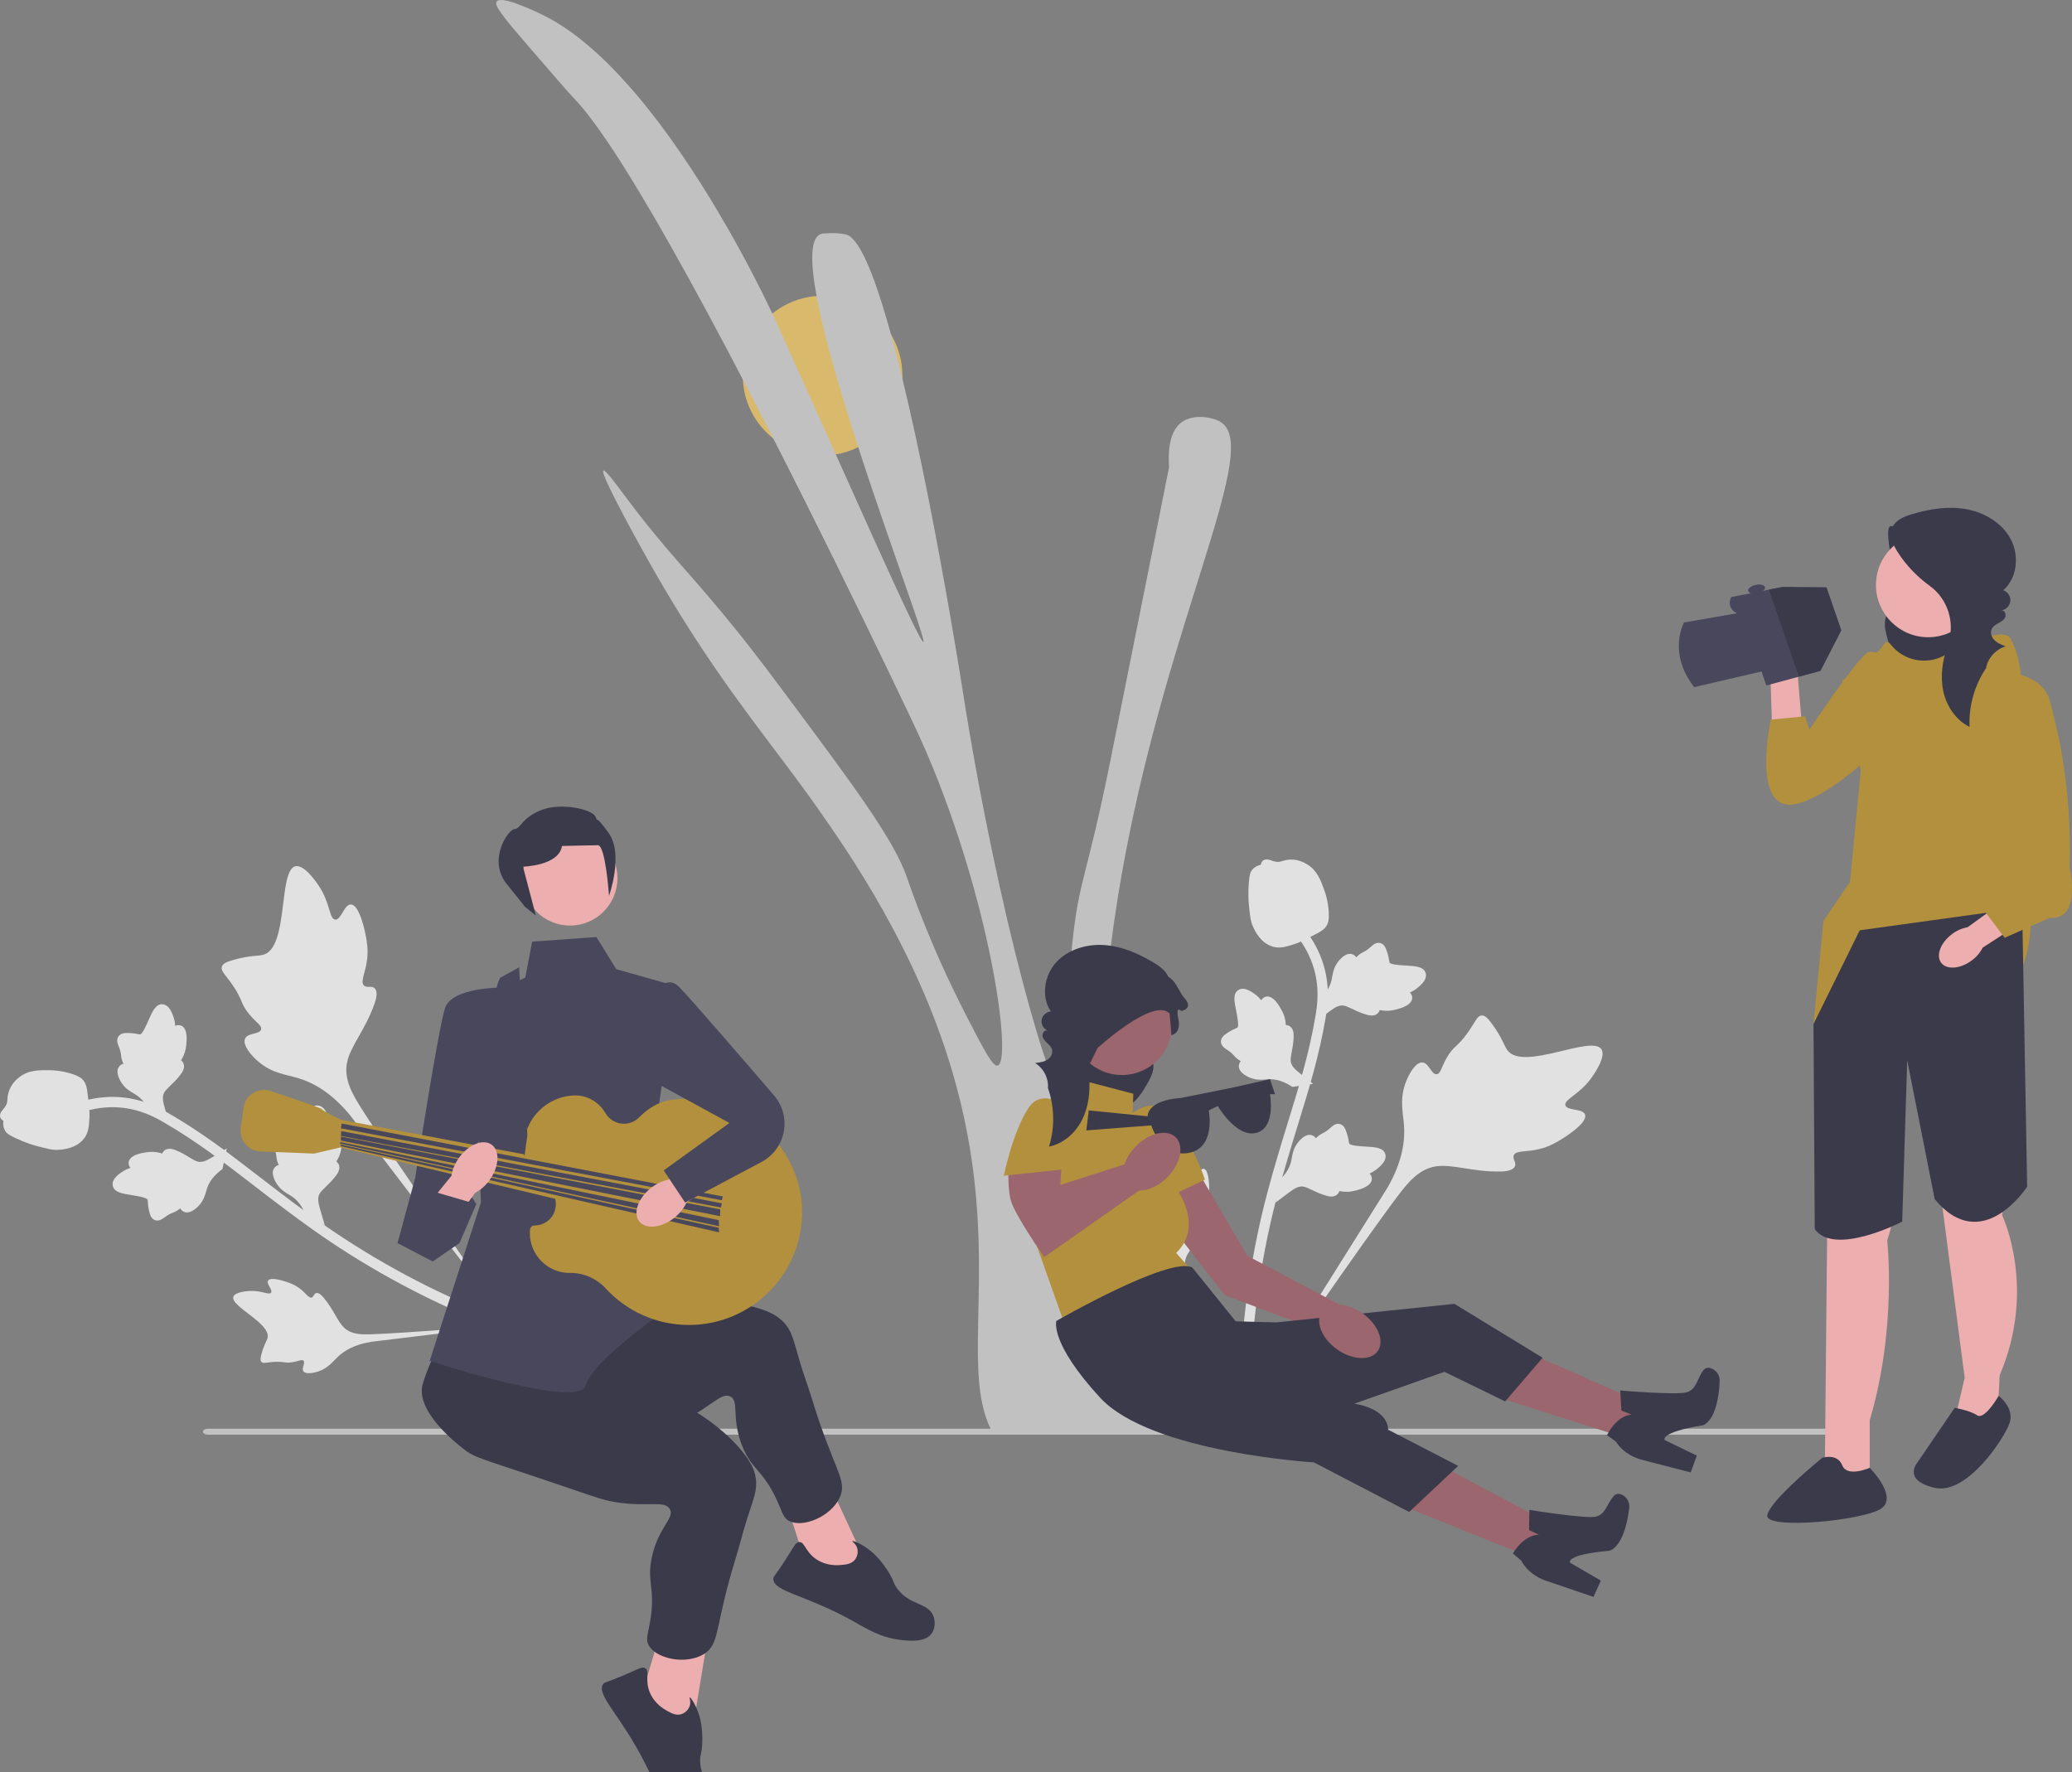 <svg width="885" height="757" viewBox="0 0 885 757" fill="none" xmlns="http://www.w3.org/2000/svg">
<rect x="0" y="0" width="885" height="757" fill="#808080" stroke="none"/>
<g opacity="0.85" clip-path="url(#clip0_32_360)">
<path d="M677.024 476.086C676.121 473.323 669.281 474.539 668.624 472.068C667.97 469.606 674.533 467.541 679.567 460.602C680.475 459.35 686.196 451.465 684.002 448.148C679.843 441.861 650.908 457.519 643.962 448.732C642.438 446.804 641.811 443.494 637.27 437.333C635.463 434.882 634.304 433.699 632.92 433.734C630.955 433.783 630.252 436.242 627.164 440.697C622.532 447.377 620.861 446.539 617.81 452.012C615.545 456.076 615.277 458.672 613.643 458.825C611.332 459.042 610.377 453.983 607.553 453.786C604.671 453.586 601.788 458.585 600.358 462.491C597.675 469.82 599.337 475.421 599.705 481.004C600.105 487.071 599.165 495.952 592.576 507.351L530.426 606.415C543.773 586.22 581.661 531.15 596.926 510.951C601.333 505.119 606.069 499.264 613.358 498.162C620.375 497.102 628.914 500.575 640.832 500.373C642.223 500.349 646.097 500.234 647.039 498.18C647.818 496.482 645.884 495.006 646.588 493.41C647.531 491.269 651.777 492.187 657.564 490.765C661.644 489.762 664.416 488.106 666.8 486.681C667.519 486.252 678.225 479.763 677.024 476.086L677.024 476.086V476.086Z" fill="#F2F2F2"/>
<path d="M514.24 499.215C512.624 498.86 511.247 502.57 509.846 502.18C508.449 501.79 509.33 497.972 507.378 493.498C507.026 492.691 504.808 487.607 502.548 487.727C498.263 487.955 497.596 506.681 491.282 507.556C489.896 507.748 488.091 507.101 483.758 507.553C482.034 507.733 481.119 507.961 480.737 508.651C480.195 509.63 481.198 510.684 482.492 513.486C484.434 517.688 483.54 518.266 485.345 521.344C486.685 523.628 487.881 524.509 487.485 525.355C486.924 526.552 484.167 525.562 483.256 526.892C482.326 528.249 483.946 531.107 485.45 532.936C488.271 536.368 491.499 537.169 494.344 538.599C497.436 540.153 501.522 543.177 505.213 549.701L535.881 608.801C529.824 596.42 513.739 561.927 508.234 548.603C506.645 544.757 505.138 540.742 506.701 536.846C508.206 533.094 512.373 529.903 515.713 523.993C516.103 523.303 517.164 521.368 516.428 520.312C515.82 519.44 514.537 519.964 513.957 519.158C513.179 518.076 514.855 516.257 515.827 513.005C516.512 510.712 516.499 508.873 516.488 507.292C516.485 506.815 516.391 499.686 514.24 499.214L514.24 499.215Z" fill="#F2F2F2"/>
<path d="M544.836 513.635L545.8 504.731L546.391 504.171C549.126 501.585 550.837 498.845 551.479 496.025C551.581 495.577 551.661 495.123 551.742 494.661C552.062 492.831 552.459 490.555 554.218 488.191C555.203 486.874 557.808 483.898 560.494 484.937C561.219 485.209 561.708 485.679 562.048 486.178C562.133 486.091 562.221 486.005 562.314 485.911C563.475 484.783 564.286 484.37 565.068 483.972C565.669 483.666 566.29 483.351 567.339 482.511C567.8 482.142 568.169 481.811 568.48 481.532C569.422 480.69 570.628 479.704 572.279 480.095C574.03 480.574 574.63 482.244 575.028 483.35C575.739 485.323 575.958 486.68 576.103 487.579C576.156 487.908 576.216 488.278 576.262 488.398C576.645 489.365 581.455 489.614 583.265 489.719C587.333 489.94 590.853 490.131 591.7 492.917C592.307 494.911 591.041 497.086 587.828 499.552C586.828 500.32 585.827 500.849 584.955 501.245C585.492 501.752 585.919 502.442 585.945 503.381C586.004 505.604 583.724 507.311 579.17 508.461C578.038 508.75 576.516 509.132 574.524 509.036C573.586 508.989 572.764 508.846 572.063 508.711C571.959 509.111 571.767 509.526 571.422 509.92C570.408 511.081 568.771 511.376 566.549 510.721C564.096 510.038 562.158 509.108 560.448 508.29C558.954 507.578 557.666 506.969 556.585 506.803C554.575 506.522 552.7 507.763 550.457 509.416L544.836 513.635H544.836V513.635Z" fill="#F2F2F2"/>
<path d="M560.879 462.92L552.025 464.246L551.335 463.815C548.14 461.824 545.057 460.863 542.167 460.958C541.708 460.972 541.25 461.011 540.782 461.05C538.931 461.204 536.63 461.397 533.898 460.294C532.375 459.675 528.836 457.91 529.16 455.047C529.239 454.276 529.57 453.683 529.966 453.228C529.86 453.167 529.755 453.105 529.641 453.038C528.255 452.201 527.65 451.52 527.067 450.865C526.618 450.361 526.156 449.84 525.078 449.037C524.605 448.685 524.191 448.412 523.843 448.182C522.789 447.484 521.53 446.567 521.489 444.87C521.508 443.054 522.971 442.05 523.939 441.384C525.666 440.195 526.922 439.639 527.756 439.271C528.06 439.137 528.403 438.984 528.507 438.91C529.344 438.294 528.366 433.576 528.008 431.798C527.189 427.805 526.481 424.35 528.961 422.824C530.735 421.731 533.158 422.404 536.358 424.887C537.354 425.661 538.12 426.495 538.723 427.238C539.078 426.591 539.636 426.002 540.538 425.739C542.673 425.118 544.9 426.891 547.168 431.007C547.734 432.029 548.49 433.405 548.902 435.357C549.095 436.276 549.164 437.108 549.212 437.82C549.625 437.82 550.075 437.9 550.544 438.134C551.923 438.821 552.624 440.33 552.555 442.646C552.516 445.194 552.108 447.305 551.751 449.168C551.442 450.794 551.18 452.195 551.293 453.283C551.531 455.3 553.207 456.799 555.374 458.55L560.879 462.92H560.879Z" fill="#F2F2F2"/>
<path d="M562.072 436.322L563.036 427.418L563.627 426.859C566.363 424.273 568.074 421.533 568.716 418.713C568.818 418.264 568.897 417.811 568.978 417.349C569.298 415.518 569.695 413.242 571.455 410.879C572.439 409.562 575.044 406.585 577.73 407.625C578.455 407.897 578.944 408.367 579.284 408.865C579.37 408.779 579.457 408.693 579.551 408.599C580.711 407.471 581.523 407.058 582.305 406.66C582.905 406.353 583.526 406.038 584.576 405.198C585.036 404.83 585.405 404.498 585.716 404.22C586.659 403.378 587.864 402.392 589.516 402.782C591.266 403.261 591.866 404.932 592.265 406.038C592.976 408.01 593.195 409.367 593.34 410.267C593.392 410.595 593.452 410.966 593.498 411.086C593.881 412.052 598.691 412.302 600.501 412.406C604.569 412.627 608.089 412.818 608.936 415.605C609.543 417.599 608.277 419.773 605.065 422.24C604.064 423.007 603.063 423.537 602.192 423.932C602.728 424.439 603.155 425.129 603.181 426.068C603.24 428.292 600.961 429.998 596.406 431.148C595.275 431.437 593.752 431.82 591.76 431.723C590.822 431.677 590 431.533 589.3 431.399C589.195 431.798 589.004 432.213 588.658 432.607C587.645 433.768 586.008 434.063 583.786 433.409C581.333 432.725 579.394 431.795 577.684 430.978C576.19 430.266 574.902 429.657 573.821 429.49C571.811 429.209 569.937 430.451 567.693 432.103L562.072 436.322H562.072V436.322Z" fill="#F2F2F2"/>
<path d="M533.364 606.922L531.799 605.375L531.827 603.176L531.799 605.375L529.623 605.145C529.634 604.94 529.619 604.462 529.603 603.714C529.52 599.618 529.26 587.152 530.995 567.998C532.207 554.628 534.231 541.055 537.012 527.652C539.798 514.228 542.69 504.239 545.012 496.211C546.765 490.156 548.534 484.413 550.261 478.819C554.869 463.872 559.221 449.754 561.915 433.65C562.519 430.055 563.771 422.571 561.207 413.739C559.719 408.616 557.172 403.795 553.634 399.412L557.058 396.645C560.963 401.488 563.78 406.828 565.432 412.516C568.275 422.308 566.911 430.462 566.255 434.38C563.512 450.769 559.117 465.023 554.464 480.113C552.746 485.687 550.982 491.405 549.237 497.436C546.936 505.389 544.07 515.291 541.321 528.543C538.571 541.786 536.572 555.192 535.374 568.394C533.662 587.307 533.919 599.587 534.003 603.622C534.047 605.776 534.056 606.227 533.364 606.922V606.922Z" fill="#F2F2F2"/>
<path d="M544.238 404.48C544.062 404.44 543.885 404.396 543.707 404.344C540.095 403.331 537.198 400.386 535.093 395.592C534.108 393.338 533.876 390.966 533.412 386.235C533.339 385.505 533.018 381.814 533.413 376.922C533.67 373.726 534.014 372.442 534.883 371.434C535.849 370.311 537.15 369.668 538.524 369.345C538.562 368.921 538.7 368.508 538.974 368.115C540.105 366.488 541.998 367.157 543.025 367.505C543.543 367.691 544.188 367.927 544.913 368.049C546.053 368.246 546.734 368.046 547.764 367.747C548.75 367.461 549.976 367.105 551.67 367.135C555.014 367.181 557.489 368.684 558.305 369.179C562.603 371.763 564.087 375.885 565.805 380.658C566.146 381.615 567.279 385.073 567.542 389.526C567.733 392.739 567.312 394.054 566.829 394.995C565.844 396.928 564.335 397.824 560.589 399.709C556.676 401.685 554.713 402.674 553.103 403.182C549.357 404.358 547.005 405.097 544.238 404.48L544.238 404.48H544.238Z" fill="#F2F2F2"/>
<path d="M149.886 386.321C146.983 386.199 145.726 393.034 143.182 392.784C140.648 392.535 141.014 385.661 136.28 378.514C135.427 377.225 130.047 369.102 126.174 369.996C118.831 371.691 123.356 404.29 112.696 407.72C110.357 408.473 107.038 407.902 99.679 409.999C96.752 410.833 95.238 411.504 94.786 412.814C94.144 414.673 96.2 416.193 99.289 420.647C103.922 427.327 102.551 428.599 106.607 433.375C109.618 436.921 111.955 438.082 111.526 439.666C110.919 441.907 105.848 441.03 104.675 443.608C103.478 446.238 107.148 450.691 110.304 453.399C116.226 458.48 122.053 458.885 127.409 460.496C133.229 462.246 141.215 466.237 149.579 476.404L220.558 569.341C206.326 549.76 168.038 494.968 154.473 473.589C150.557 467.417 146.733 460.928 148.255 453.712C149.72 446.765 155.963 439.981 159.948 428.742C160.413 427.429 161.662 423.759 160.069 422.157C158.752 420.832 156.693 422.128 155.445 420.909C153.771 419.275 156.118 415.618 156.813 409.698C157.304 405.523 156.724 402.345 156.225 399.612C156.075 398.788 153.75 386.483 149.886 386.321L149.886 386.321H149.886Z" fill="#F2F2F2"/>
<path d="M114.523 546.959C113.625 548.349 116.616 550.939 115.759 552.116C114.906 553.288 111.639 551.125 106.767 551.387C105.888 551.434 100.351 551.732 99.672 553.892C98.385 557.987 115.683 565.171 114.291 571.394C113.985 572.76 112.747 574.225 111.653 578.443C111.217 580.122 111.11 581.059 111.622 581.659C112.349 582.51 113.688 581.939 116.764 581.707C121.378 581.36 121.607 582.4 125.12 581.787C127.728 581.331 128.972 580.519 129.625 581.187C130.55 582.131 128.656 584.368 129.583 585.688C130.528 587.034 133.771 586.517 136.01 585.749C140.211 584.307 142.092 581.563 144.427 579.398C146.965 577.045 151.227 574.275 158.629 573.102L224.703 565.065C210.99 566.404 173.062 569.395 158.659 569.887C154.501 570.029 150.215 570.034 147.114 567.205C144.128 564.481 142.601 559.458 138.237 554.258C137.728 553.651 136.288 551.979 135.042 552.299C134.012 552.563 134.053 553.948 133.095 554.21C131.811 554.56 130.694 552.352 127.99 550.303C126.083 548.857 124.357 548.225 122.872 547.682C122.425 547.518 115.717 545.109 114.523 546.959L114.523 546.959H114.523Z" fill="#F2F2F2"/>
<path d="M138.74 523.341L130.741 519.319L130.425 518.569C128.961 515.1 126.995 512.536 124.58 510.947C124.196 510.694 123.799 510.461 123.395 510.224C121.793 509.283 119.802 508.113 118.205 505.637C117.317 504.253 115.442 500.769 117.356 498.616C117.865 498.032 118.477 497.738 119.062 497.594C119.011 497.484 118.961 497.372 118.906 497.252C118.257 495.769 118.154 494.864 118.055 493.992C117.979 493.321 117.901 492.63 117.483 491.352C117.299 490.791 117.118 490.329 116.966 489.941C116.508 488.762 116.007 487.287 116.951 485.877C118.012 484.404 119.787 484.427 120.962 484.441C123.058 484.465 124.404 484.735 125.298 484.915C125.624 484.981 125.991 485.054 126.12 485.053C127.159 485.032 129.077 480.613 129.809 478.954C131.441 475.219 132.853 471.987 135.758 472.17C137.838 472.299 139.43 474.247 140.614 478.121C140.982 479.328 141.127 480.451 141.193 481.406C141.855 481.082 142.65 480.923 143.539 481.228C145.641 481.951 146.44 484.685 145.922 489.355C145.796 490.517 145.621 492.077 144.833 493.91C144.461 494.773 144.038 495.493 143.667 496.102C144.005 496.34 144.326 496.665 144.574 497.127C145.306 498.483 145.009 500.12 143.618 501.973C142.118 504.032 140.569 505.523 139.204 506.839C138.014 507.99 136.993 508.983 136.459 509.938C135.492 511.723 135.997 513.915 136.759 516.596L138.74 523.341L138.74 523.341Z" fill="#F2F2F2"/>
<path d="M96.878 490.544L95.018 499.304L94.374 499.801C91.391 502.097 89.411 504.649 88.487 507.39C88.34 507.826 88.215 508.269 88.088 508.72C87.584 510.509 86.959 512.733 84.969 514.906C83.856 516.117 80.964 518.814 78.397 517.508C77.703 517.164 77.264 516.647 76.976 516.116C76.882 516.194 76.787 516.271 76.684 516.354C75.416 517.359 74.566 517.688 73.748 518.005C73.12 518.249 72.47 518.499 71.341 519.229C70.845 519.548 70.445 519.841 70.108 520.087C69.085 520.829 67.785 521.688 66.182 521.132C64.489 520.478 64.061 518.755 63.776 517.615C63.269 515.58 63.188 514.208 63.135 513.298C63.116 512.966 63.093 512.592 63.06 512.468C62.777 511.468 58.017 510.732 56.227 510.445C52.202 509.813 48.719 509.266 48.159 506.408C47.756 504.363 49.236 502.328 52.682 500.2C53.755 499.537 54.804 499.112 55.711 498.807C55.229 498.248 54.874 497.518 54.943 496.581C55.109 494.363 57.55 492.897 62.197 492.214C63.352 492.041 64.905 491.814 66.877 492.112C67.806 492.253 68.609 492.48 69.292 492.684C69.437 492.297 69.669 491.904 70.053 491.547C71.179 490.495 72.837 490.367 74.981 491.243C77.353 492.172 79.187 493.293 80.806 494.28C82.22 495.139 83.44 495.875 84.498 496.15C86.47 496.634 88.46 495.588 90.859 494.171L96.878 490.543L96.878 490.544H96.878Z" fill="#F2F2F2"/>
<path d="M72.394 480.109L64.395 476.087L64.079 475.337C62.615 471.868 60.65 469.305 58.234 467.716C57.85 467.463 57.453 467.23 57.049 466.992C55.447 466.051 53.456 464.882 51.859 462.405C50.971 461.021 49.096 457.538 51.011 455.385C51.519 454.801 52.131 454.507 52.717 454.363C52.665 454.253 52.615 454.141 52.56 454.02C51.911 452.538 51.808 451.632 51.709 450.76C51.633 450.09 51.555 449.398 51.137 448.12C50.953 447.56 50.772 447.098 50.62 446.709C50.162 445.531 49.661 444.056 50.605 442.645C51.666 441.172 53.441 441.195 54.616 441.209C56.712 441.234 58.059 441.504 58.952 441.683C59.278 441.75 59.645 441.822 59.774 441.822C60.813 441.801 62.731 437.381 63.463 435.722C65.095 431.987 66.507 428.756 69.412 428.939C71.492 429.068 73.084 431.016 74.268 434.89C74.636 436.097 74.781 437.22 74.847 438.175C75.509 437.85 76.305 437.692 77.193 437.996C79.295 438.72 80.094 441.453 79.576 446.124C79.45 447.286 79.275 448.846 78.487 450.679C78.115 451.542 77.692 452.261 77.321 452.871C77.659 453.109 77.98 453.433 78.228 453.895C78.96 455.252 78.663 456.889 77.272 458.742C75.772 460.801 74.223 462.291 72.858 463.608C71.668 464.758 70.647 465.752 70.113 466.706C69.146 468.492 69.651 470.683 70.413 473.364L72.394 480.109L72.394 480.109H72.394Z" fill="#F2F2F2"/>
<path d="M222.062 566.766L220.065 567.69L218.016 566.893L220.065 567.69L219.088 569.649C218.9 569.567 218.446 569.413 217.741 569.166C213.877 567.81 202.114 563.687 184.789 555.352C172.696 549.533 160.698 542.882 149.123 535.581C137.531 528.268 129.192 522.06 122.489 517.072C117.434 513.309 112.676 509.64 108.044 506.062C95.665 496.508 83.97 487.486 69.837 479.32C66.682 477.495 60.115 473.701 50.947 473.01C45.63 472.609 40.224 473.307 34.881 475.088L33.49 470.91C39.392 468.947 45.378 468.178 51.282 468.622C61.446 469.388 68.602 473.523 72.041 475.509C86.424 483.82 98.23 492.931 110.728 502.577C115.345 506.14 120.081 509.795 125.115 513.542C131.756 518.485 140.023 524.638 151.466 531.856C162.902 539.072 174.754 545.64 186.694 551.387C203.801 559.616 215.389 563.676 219.195 565.011C221.227 565.724 221.653 565.874 222.062 566.766L222.062 566.765L222.062 566.766Z" fill="#F2F2F2"/>
<path d="M36.335 485.667C36.236 485.818 36.133 485.969 36.022 486.117C33.808 489.147 30.036 490.83 24.811 491.123C22.356 491.257 20.053 490.644 15.461 489.421C14.753 489.234 11.184 488.242 6.743 486.159C3.84 484.798 2.758 484.026 2.119 482.859C1.406 481.56 1.259 480.116 1.439 478.715C1.055 478.532 0.716 478.257 0.445 477.862C-0.683 476.233 0.607 474.693 1.292 473.852C1.648 473.433 2.095 472.911 2.463 472.274C3.047 471.275 3.098 470.567 3.18 469.497C3.257 468.473 3.353 467.199 3.975 465.622C5.189 462.505 7.463 460.713 8.212 460.121C12.137 456.998 16.516 457.052 21.586 457.114C22.602 457.13 26.236 457.28 30.498 458.592C33.572 459.539 34.656 460.394 35.367 461.176C36.832 462.776 37.143 464.504 37.596 468.674C38.075 473.033 38.313 475.219 38.225 476.906C38.014 480.828 37.882 483.29 36.335 485.667L36.335 485.667H36.335Z" fill="#F2F2F2"/>
<path d="M86.669 611.497C86.669 612.202 87.657 612.768 88.886 612.768H795.238C796.467 612.768 797.455 612.202 797.455 611.497C797.455 610.793 796.467 610.227 795.238 610.227H88.886C87.657 610.227 86.669 610.793 86.669 611.497Z" fill="#CCCCCC"/>
<path d="M351.348 194.557C370.175 194.557 385.437 179.288 385.437 160.454C385.437 141.619 370.175 126.35 351.348 126.35C332.522 126.35 317.26 141.619 317.26 160.454C317.26 179.288 332.522 194.557 351.348 194.557Z" fill="#E9C46A"/>
<path d="M505.037 605.778C505.23 607.408 505.285 608.927 505.175 610.419H423.187C422.442 608.927 421.807 607.38 421.254 605.778C411.23 576.963 427.716 529.004 406.812 457.893C391.293 405.126 362.325 363.852 348.821 344.624C332.225 320.976 313.42 299.151 291.632 264.287C286.91 256.745 282.05 248.567 277.024 239.644C275.339 236.66 255.926 202.044 257.694 200.967C258.522 200.469 263.658 207.459 265.398 209.807C280.752 230.582 289.671 239.671 302.457 254.617C310.216 263.679 319.384 274.868 332.253 292.134C365.252 336.364 381.738 358.465 387.482 375.014C389.001 379.434 397.092 403.358 412.335 433.029C420.122 448.168 424.016 455.738 426.142 455.13C432.162 453.39 424.043 390.705 398.528 328.049C394.164 317.385 390.906 310.561 384.72 297.659C374.669 276.608 318.694 159.61 277.548 89.577C272.384 80.764 267.442 72.724 262.885 65.68C262.001 64.354 261.145 63.055 260.317 61.812C254.573 53.248 249.492 46.479 245.267 42.114C243.03 39.794 237.342 33.218 225.937 20.013C221.408 14.764 218.094 10.869 215.857 8.023C215.526 7.609 215.222 7.194 214.974 6.835C212.268 3.299 211.494 1.586 212.13 0.675C213.041 -0.624 216.548 0.122 220.386 1.476C220.801 1.614 221.242 1.78 221.657 1.945C225.826 3.492 230.051 5.509 231.46 6.2C244.383 12.416 257.003 23.549 268.684 36.782C273.02 41.672 277.189 46.838 281.221 52.143C294.2 69.271 305.522 87.919 314.082 103.252C324.576 122.148 330.872 136.044 330.872 136.044C360.171 200.773 392.673 274.812 394.385 274.177C396.263 273.486 360.226 181.324 349.733 131.265C346.226 114.496 345.591 102.451 350.202 100.13C350.368 100.047 350.533 99.964 350.727 99.909C351.445 99.66 352.108 99.688 352.467 99.716C352.467 99.716 356.747 99.163 361.248 100.13C366.854 101.346 373.233 116.954 379.446 138.862C395.6 195.331 410.954 293.515 410.954 293.515C426.308 391.728 449.614 471.209 455.137 470.325C458.202 469.828 453.812 445.157 457.899 404.021C460.771 375.179 464.029 376.063 474.467 323.905C491.036 241.163 499.32 199.806 499.32 199.585C499.238 197.845 499.017 194.336 499.541 190.69C500.094 186.739 501.502 182.595 504.843 180.247C509.925 176.655 518.098 178.202 521.412 180.247C524.063 181.904 525.416 184.943 525.72 189.308C527.542 216.769 488.109 296.389 474.467 404.021C467.674 457.644 463.946 486.901 474.467 525.578C484.878 563.924 503.021 588.345 505.037 605.778L505.037 605.778Z" fill="#CCCCCC"/>
<path d="M641.387 597.319L648.341 575.848L711.71 603.637L706.999 618.187L641.387 597.319Z" fill="#A0616A"/>
<path d="M692.042 593.902L692.537 602.487L696.96 604.195C696.96 604.195 691.162 603.968 686.38 612.98L690.227 615.772C690.227 615.772 693.008 621.068 700.854 623.393L722.146 628.898L724.747 621.711L711.027 615.057C711.027 615.057 708.574 611.845 727.358 608.741C727.358 608.741 733.699 607.372 734.517 589.946C734.629 587.551 733.223 585.311 730.978 584.47C729.739 584.007 728.413 584.046 727.404 585.434C724.835 588.967 724.662 593.324 720.534 594.646C716.406 595.968 692.042 593.902 692.042 593.902H692.042Z" fill="#2F2E41"/>
<path d="M602.467 644.502L611.016 623.614L672.116 656.093L666.324 670.247L602.467 644.502Z" fill="#A0616A"/>
<path d="M653.236 644.905L653.083 653.504L657.366 655.539C657.366 655.539 651.601 654.876 646.155 663.503L649.781 666.577C649.781 666.577 652.156 672.067 659.806 674.976L680.623 682.067L683.757 675.096L670.576 667.429C670.576 667.429 668.372 664.042 687.336 662.36C687.336 662.36 693.762 661.472 695.887 644.157C696.179 641.777 694.945 639.437 692.77 638.43C691.57 637.875 690.244 637.814 689.133 639.122C686.307 642.451 685.807 646.783 681.591 647.791C677.376 648.799 653.236 644.905 653.236 644.905Z" fill="#2F2E41"/>
<path d="M491.807 418.688C494.242 421.04 500.509 415.898 500.741 419.276C500.974 422.654 495.169 434.522 493.079 437.185C492.04 438.509 490.766 439.635 489.738 440.967C488.71 442.3 487.918 443.934 488.081 445.609C488.365 448.525 491.312 450.452 492.303 453.208C493.457 456.418 491.745 459.888 490.041 462.843C488.572 465.39 487.047 467.949 484.96 470.019C482.872 472.09 480.133 473.651 477.196 473.748C473.455 473.872 470.067 471.675 467.083 469.416C464.214 467.243 461.426 464.902 459.253 462.033C457.08 459.164 455.544 455.709 455.463 452.11C455.362 447.596 457.566 443.262 460.647 439.963C463.729 436.664 467.638 434.267 471.581 432.07C478.222 428.369 485.11 425.114 492.184 422.333" fill="#2F2E41"/>
<path d="M479.208 459.157C491.033 459.157 500.619 449.566 500.619 437.736C500.619 425.906 491.033 416.316 479.208 416.316C467.383 416.316 457.797 425.906 457.797 437.736C457.797 449.566 467.383 459.157 479.208 459.157Z" fill="#A0616A"/>
<path d="M510.524 498.369L532.767 536.386L574.407 558.403L563.588 568.451L523.111 553.177L495.079 517.158L497.35 499.635L510.524 498.369Z" fill="#A0616A"/>
<path d="M464.714 462.089L484.059 467.151L483.781 476.444L500.178 504.468C500.178 504.468 515.689 522.258 502.368 535.163L510.507 544.317L455.335 567.346L431.086 498.95L453.204 472.541L464.714 462.089V462.089Z" fill="#BB9331"/>
<path d="M480.326 478.467C480.326 478.467 492.004 465.132 501.07 477.456C510.136 489.78 514.652 503.84 514.652 503.84L493.259 514.048L480.326 478.467Z" fill="#BB9331"/>
<path d="M451.181 564.21C451.181 564.21 499.402 536.436 509.234 541.35L527.796 564.354L545.229 564.818L621.21 556.893L658.891 579.924L642.899 598.57L616.948 585.926L578.431 599.555C578.431 599.555 592.48 601.183 592.927 610.666L622.829 626.1L601.883 645.791L561.195 624.608C561.195 624.608 491.478 620.461 469.838 596.921C448.199 573.382 451.181 564.211 451.181 564.211V564.21Z" fill="#2F2E41"/>
<path d="M465.624 454.131L468.783 447.641C468.783 447.641 492.636 425.784 499.562 432.864L500.354 442.145C500.354 442.145 504.618 441.505 503.312 435.309C502.006 429.113 504.517 431.819 504.517 431.819C504.517 431.819 510.019 430.917 505.949 426.34C501.879 421.763 501.837 412.971 487.927 416.941C480.2 419.147 470.539 423.916 463.476 427.721C455.549 431.991 453.111 442.467 458.699 449.53C460.369 451.641 462.611 453.343 465.624 454.131V454.131Z" fill="#2F2E41"/>
<path d="M588.466 577.085C591.472 572.834 588.571 565.61 581.986 560.948C575.401 556.286 567.625 555.952 564.619 560.203C561.612 564.453 564.514 571.678 571.099 576.34C577.684 581.001 585.459 581.335 588.466 577.085Z" fill="#A0616A"/>
<path d="M542.438 460.923L544.573 467.33H542.438C542.438 467.33 545.107 481.746 536.568 483.881C528.029 486.017 520.15 472.402 520.15 472.402L516.288 474.271C516.288 474.271 519.49 490.288 507.749 492.424C496.008 494.559 491.739 480.678 491.739 480.678L463.987 482.813L465.054 474.271L490.196 476.785C490.196 476.785 489.604 469.999 504.547 468.932L525.894 464.66L542.438 460.923Z" fill="#2F2E41"/>
<path d="M453.583 494.592L452.909 506.124L489.973 494.163L490.283 505.859L446.026 536.927C446.026 536.927 433.158 518.658 431.638 512.336C430.117 506.014 430.909 496.27 430.909 496.27L453.583 494.592Z" fill="#A0616A"/>
<path d="M459.144 475.559C459.144 475.559 446.101 462.78 439.259 473.283C432.418 483.786 428.786 502.153 428.786 502.153L455.866 499.287L459.144 475.559Z" fill="#BB9331"/>
<path d="M447.372 464.082C450.403 472.247 450.647 481.419 448.054 489.733C454.23 488.511 459.397 483.866 462.215 478.234C465.033 472.601 465.709 466.09 465.188 459.813L465.172 459.624C464.355 450.194 469.731 441.299 478.553 437.878C484.504 435.57 490.032 432.168 494.724 427.837C497.372 425.393 499.934 422.127 499.363 418.568C498.838 415.287 495.852 413.037 493.014 411.312C486.535 407.373 479.379 404.223 471.817 403.665C464.255 403.106 456.225 405.439 451.116 411.045C446.008 416.651 444.583 425.753 448.858 432.018C446.965 432.126 445.246 433.654 444.916 435.522C444.586 437.39 445.677 439.414 447.419 440.165C446.246 439.813 445.14 441.19 445.273 442.407C445.406 443.624 446.314 444.596 447.203 445.437C448.47 446.636 449.887 447.913 449.338 450.04C449.118 450.892 448.598 451.64 447.921 452.203C446.279 453.566 444.14 453.814 442.086 454.034C445.734 456.233 447.962 460.592 447.608 464.839" fill="#2F2E41"/>
<path d="M498.627 502.786C504.297 497.045 505.892 489.424 502.19 485.765C498.488 482.105 490.89 483.792 485.22 489.533C479.55 495.274 477.955 502.895 481.657 506.554C485.359 510.214 492.957 508.527 498.627 502.786Z" fill="#A0616A"/>
<path d="M815.887 227.365C812.815 229.092 807.857 222.261 806.734 225.602C805.61 228.943 808.331 242.426 809.735 245.66C810.433 247.267 811.42 248.737 812.105 250.35C812.789 251.963 813.157 253.817 812.551 255.462C811.498 258.323 808.022 259.488 806.298 262.003C804.29 264.932 805.101 268.878 806.04 272.304C806.849 275.256 807.711 278.235 809.268 280.871C810.825 283.506 813.172 285.801 816.106 286.673C819.84 287.783 823.832 286.464 827.433 284.974C830.894 283.542 834.319 281.919 837.263 279.602C840.207 277.285 842.664 274.209 843.693 270.606C844.984 266.086 843.905 261.14 841.67 257.005C839.435 252.87 836.128 249.426 832.736 246.173C827.022 240.696 820.941 235.602 814.547 230.936" fill="#2F2E41"/>
<path d="M861.576 459.282L855.172 519.081C855.172 519.081 870.115 550.048 854.105 587.422L853.037 608.778L834.892 606.643L839.162 588.489L829.555 514.809L822.084 461.418L861.576 459.282Z" fill="#FFB6B6"/>
<path d="M810.343 458.214C810.343 458.214 814.612 505.199 806.073 529.759C806.073 529.759 810.343 567.133 798.602 606.643V636.058L779.389 632.27L780.456 522.284L775.12 462.486L810.343 458.214Z" fill="#FFB6B6"/>
<path d="M807.613 275.338C813.024 282.157 822.563 284.133 830.262 280.074C841.252 274.281 856.256 267.64 858.908 272.946C863.177 281.489 863.177 289.779 863.177 289.779L867.447 389.34C867.447 389.34 869.581 429.539 842.897 425.99C816.213 422.442 774.586 437.392 774.586 437.392L778.838 393.286L790.192 376.656L794.791 328.947L786.861 290.565L796.467 286.294C796.467 286.294 797.534 278.819 800.736 278.819C803.938 278.819 804.712 271.639 807.527 275.229L807.613 275.338Z" fill="#BB9331"/>
<path d="M863.711 387.738L865.846 506.84C865.846 506.84 846.633 536.739 826.353 512.179L814.612 452.875L812.477 521.789C812.477 521.789 783.659 536.739 775.12 524.993L774.586 437.392L794.332 397.348L863.711 387.738Z" fill="#2F2E41"/>
<path d="M853.666 596.195C853.666 596.195 860.509 601.304 858.374 607.711C856.24 614.117 840.229 638.678 826.353 635.474C812.478 632.271 818.882 624.796 818.882 624.796L834.892 601.304C834.892 601.304 841.296 602.371 844.499 604.507C847.701 606.643 853.666 596.195 853.666 596.195Z" fill="#2F2E41"/>
<path d="M798.602 626.931C798.602 626.931 810.343 638.678 803.939 644.017C797.534 649.356 753.772 653.627 754.84 647.22C755.907 640.813 778.322 622.66 778.322 622.66C778.322 622.66 784.726 620.524 786.861 625.864C788.995 631.203 798.602 626.931 798.602 626.931Z" fill="#2F2E41"/>
<path d="M823.561 272.171C835.872 272.171 845.852 262.187 845.852 249.871C845.852 237.554 835.872 227.57 823.561 227.57C811.25 227.57 801.27 237.554 801.27 249.871C801.27 262.187 811.25 272.171 823.561 272.171Z" fill="#FFB6B6"/>
<path d="M848.69 284.796C843.487 292.221 840.826 301.395 841.249 310.453C835.35 307.594 831.368 301.554 830.013 295.138C828.658 288.722 829.692 281.986 831.869 275.801C831.891 275.739 831.913 275.677 831.935 275.615C835.241 266.332 832.169 255.956 824.184 250.185C818.797 246.292 814.126 241.409 810.541 235.811C808.516 232.651 806.796 228.686 808.308 225.251C809.701 222.086 813.301 220.606 816.613 219.617C824.177 217.356 832.214 216.07 839.978 217.5C847.741 218.931 855.215 223.397 858.884 230.39C862.553 237.382 861.592 246.926 855.637 252.109C857.515 252.717 858.844 254.709 858.684 256.677C858.525 258.646 856.892 260.397 854.941 260.694C856.214 260.649 856.966 262.327 856.512 263.518C856.058 264.709 854.887 265.449 853.769 266.062C852.178 266.935 850.414 267.848 850.408 270.135C850.405 271.052 850.732 271.941 851.266 272.687C852.56 274.492 854.649 275.306 856.66 276.069C852.406 277.323 849.014 281.126 848.253 285.496" fill="#2F2E41"/>
<path d="M842.156 410.246C837.259 413.884 831.412 414.305 829.098 411.187C826.784 408.068 828.879 402.591 833.779 398.952C835.716 397.471 837.98 396.477 840.38 396.051L861.327 380.896L868.226 390.882L846.844 404.761C845.741 406.938 844.134 408.818 842.156 410.246Z" fill="#FFB6B6"/>
<path d="M855.353 286.828C855.353 286.828 872.25 287.362 875.452 299.108C878.654 310.854 885.058 335.891 883.991 370.653C883.991 370.653 889.328 393.077 875.452 392.009L856.24 400.552L843.431 383.467L854.105 370.653L855.353 286.828Z" fill="#BB9331"/>
<path d="M368.835 665.356L352.86 630.801L335.139 639.718L345.097 670.95L362.87 679.636L368.835 665.356Z" fill="#FFB6B6"/>
<path d="M242.755 566.483C244.178 567.125 248.507 569.71 253.828 568.838C257.46 568.242 259.899 566.307 260.706 565.703C270.713 558.205 301.2 551.789 324.031 558.822C329.202 560.415 332.346 562.194 334.831 564.864C338.355 568.65 338.937 572.491 341.743 581.998C343.277 587.199 345.217 592.273 346.797 597.46C356.049 627.827 362.119 632.105 358.697 639.576C354.901 647.866 342.796 652.716 336.995 649.604C334.619 648.33 334.265 646.238 332.162 641.511C325.996 627.651 321.246 628.124 317.054 617.697C312.16 605.522 315.955 598.211 311.793 596.402C307.933 594.723 303.928 600.688 292.393 606.408C287.114 609.026 283.714 609.879 273.265 612.727C232.578 623.817 231.492 625.225 224.261 624.696C221.097 624.465 198.642 622.824 194.515 611.305C188.057 593.281 229.934 560.702 242.755 566.483H242.755Z" fill="#2F2E41"/>
<path d="M359.117 668.44C361.254 668.265 363.753 668.061 365.235 666.08C366.238 664.74 366.626 662.786 366.11 661.158C365.516 659.28 363.928 658.498 364.088 658.26C364.332 657.897 368.193 659.441 371.955 662.486C372.665 663.061 375.865 665.708 379.247 671.018C381.958 675.272 381.246 675.68 382.997 678.2C388.375 685.936 396.584 684.251 398.766 690.492C399.608 692.9 399.308 695.789 397.912 697.717C395.109 701.587 388.393 700.88 384.738 700.449C375.936 699.41 370.304 695.714 364.25 692.346C343.659 680.892 330.165 679.893 330.316 674.234C330.344 673.163 330.822 673.424 335.007 666.974C339.137 660.607 339.759 658.677 341.376 658.623C343.809 658.542 343.893 662.865 348.812 666.078C353.171 668.926 357.733 668.553 359.117 668.44Z" fill="#2F2E41"/>
<path d="M296.665 733.532L302.842 695.966L283.173 693.388L273.883 724.825L283.714 741.997L296.665 733.532Z" fill="#FFB6B6"/>
<path d="M245.702 580.891C246.519 582.221 248.649 586.792 253.542 589.059C256.882 590.607 259.986 590.377 260.993 590.33C273.482 589.747 302.31 601.565 317.254 620.211C320.638 624.433 322.241 627.672 322.799 631.278C323.589 636.39 321.915 639.895 318.901 649.338C317.251 654.503 316.008 659.791 314.404 664.971C305.015 695.296 307.636 702.246 300.611 706.506C292.817 711.232 280.079 708.446 277.025 702.612C275.775 700.222 276.656 698.292 277.569 693.2C280.246 678.267 276.051 675.99 278.435 665.007C281.219 652.184 288.462 648.266 286.034 644.431C283.782 640.874 277.12 643.559 264.365 641.812C258.528 641.013 255.235 639.809 244.991 636.295C205.099 622.614 203.411 623.17 197.724 618.67C195.236 616.701 176.987 602.56 180.627 590.878C197.32 537.305 238.337 568.904 245.702 580.891Z" fill="#2F2E41"/>
<path d="M284.758 730.625C286.624 731.681 288.806 732.916 291.144 732.109C292.727 731.564 294.144 730.165 294.631 728.529C295.194 726.641 294.319 725.102 294.585 724.994C294.99 724.831 297.319 728.278 298.722 732.911C298.987 733.785 300.149 737.773 299.968 744.067C299.822 749.11 299.004 749.047 299.039 752.117C299.147 761.538 306.885 764.757 305.188 771.146C304.533 773.612 302.663 775.834 300.426 776.645C295.934 778.272 290.773 773.914 287.991 771.504C281.291 765.7 278.705 759.478 275.586 753.29C264.978 732.245 254.373 723.837 257.674 719.239C258.299 718.369 258.547 718.854 265.631 715.867C272.622 712.92 274.22 711.672 275.588 712.536C277.647 713.835 275.289 717.459 277.556 722.882C279.565 727.687 283.549 729.941 284.758 730.625H284.758Z" fill="#2F2E41"/>
<path d="M227.294 402.191L254.733 400.23L263.226 413.956L288.706 421.146L279.232 487.485L286.266 558.095C286.266 558.095 252.773 581.276 250.16 591.734C247.547 602.192 183.522 581.277 183.522 581.277L205.408 513.629L203.448 460.688L197.568 429.969L224.354 417.551L227.294 402.191H227.294Z" fill="#3F3D56"/>
<path d="M214.881 421.799C214.881 421.799 193.016 421.473 190.065 430.623C187.115 439.773 177.316 503.172 177.316 503.172L169.802 530.95L203.448 514.283L196.262 503.19L219.781 458.074L214.881 421.799Z" fill="#3F3D56"/>
<path d="M228.257 523.433C231.873 523.437 235.234 521.353 236.639 518.02C237.702 515.5 237.602 513.082 236.807 511.009C237.063 510.903 237.317 510.793 237.579 510.699C237.194 510.543 236.819 510.367 236.446 510.19C235.143 507.593 232.646 505.709 229.672 505.251C225.989 501.303 223.724 496.014 223.701 490.192C223.652 478.194 233.381 468.172 245.37 467.884C245.465 467.882 245.559 467.88 245.653 467.879C251.022 467.818 255.892 470.822 258.612 475.453C260.199 478.155 263.132 479.969 266.493 479.969C269.065 479.969 271.386 478.905 273.045 477.194C276.659 473.465 281.185 470.69 286.307 469.839C289.67 469.28 293.152 469.069 296.713 469.246C321.095 470.459 342.072 492.077 342.592 516.494C343.172 543.69 321.31 565.917 294.258 565.917C280.183 565.917 267.518 559.895 258.685 550.289C254.764 546.024 249.269 543.635 243.477 543.694C243.418 543.695 243.359 543.695 243.3 543.695C233.919 543.695 226.314 536.087 226.314 526.701C226.314 526.181 226.34 525.667 226.388 525.159C226.479 524.21 227.304 523.432 228.257 523.433Z" fill="#BB9331"/>
<path d="M308.631 509.054L145.957 478.335L145.303 490.1L306.671 528.662L308.631 509.054Z" fill="#BB9331"/>
<path d="M147.917 480.296L145.957 478.335C145.957 478.335 137.464 474.414 137.464 473.76C137.464 473.351 124.922 469.101 115.539 465.979C110.299 464.235 104.765 467.686 104.019 473.16L102.843 481.787C102.14 486.945 106.03 491.587 111.229 491.795L134.197 492.715L145.303 490.1L147.917 480.296Z" fill="#BB9331"/>
<path d="M308.305 512.649L308.693 511.021L145.914 479.888L145.63 481.93L308.305 512.649Z" fill="#3F3D56"/>
<path d="M307.932 515.741L308.305 513.956L145.737 483.11L145.63 485.198L307.932 515.741Z" fill="#3F3D56"/>
<path d="M307.559 519.446L307.651 516.571L145.609 485.457L145.63 487.159L307.559 519.446Z" fill="#3F3D56"/>
<path d="M307.125 523.749L306.998 521.146L145.373 487.802L145.234 488.441L307.125 523.749Z" fill="#3F3D56"/>
<path d="M307.122 526.359L306.998 524.414L145.616 488.881L145.471 489.518L307.122 526.359Z" fill="#3F3D56"/>
<path d="M213.646 417.632L221.741 413.148L225.252 484.871L224.027 493.695C224.027 493.695 203.592 437.321 213.646 417.632H213.646Z" fill="#3F3D56"/>
<path d="M243.475 395.329C254.66 395.329 263.728 386.257 263.728 375.067C263.728 363.877 254.66 354.806 243.475 354.806C232.29 354.806 223.222 363.877 223.222 375.067C223.222 386.257 232.29 395.329 243.475 395.329Z" fill="#FFB6B6"/>
<path d="M224.027 387.159L228.869 391.026L223.374 370.165C223.374 370.165 238.727 369.838 240.034 361.342C240.034 361.342 252.12 361.015 255.386 361.015C258.653 361.015 260.127 382.639 260.127 382.639C260.127 382.639 266.493 364.936 259.96 355.786C253.426 346.636 255.713 352.191 254.406 348.923C253.1 345.655 239.707 342.65 231.214 345.982C222.721 349.314 222.394 354.065 219.781 354.108C217.168 354.152 208.021 367.224 216.514 377.682C225.007 388.139 224.027 387.159 224.027 387.159V387.159Z" fill="#2F2E41"/>
<path d="M288.035 520.119C290.436 518.203 292.205 515.903 293.202 513.63L317.222 496.821L308.893 485.62L285.423 503.877C282.986 504.345 280.352 505.56 277.952 507.476C272.468 511.854 270.28 518.232 273.064 521.724C275.849 525.215 282.551 524.497 288.035 520.119Z" fill="#FFB6B6"/>
<path d="M196.009 494.55C194.227 497.053 193.159 499.75 192.825 502.21L174.352 524.98L185.439 533.458L202.985 509.447C205.199 508.327 207.398 506.434 209.179 503.931C213.248 498.214 213.599 491.478 209.962 488.888C206.325 486.297 200.078 488.832 196.009 494.55L196.009 494.55Z" fill="#FFB6B6"/>
<path d="M278.252 425.394C278.252 425.394 284.132 415.59 290.012 421.472C294.665 426.127 320.18 455.746 330.628 467.906C333.509 471.26 335.091 475.533 335.091 479.954C335.091 486.794 331.316 493.075 325.278 496.283L292.625 513.629L283.479 499.904L311.571 479.642L268.453 456.113L278.252 425.394H278.252Z" fill="#3F3D56"/>
<path d="M175.003 515.741L169.802 530.95L184.829 538.793L196.262 530.95L203.448 514.283L182.215 508.074" fill="#3F3D56"/>
<path d="M753.637 276.169C753.029 269.784 755.829 264.295 759.89 263.908C763.952 263.522 767.736 268.384 768.344 274.771C768.622 277.319 768.286 279.897 767.363 282.288L769.599 309.373L756.872 310.152L756.019 283.368C754.662 281.193 753.845 278.725 753.637 276.169L753.637 276.169Z" fill="#FFB6B6"/>
<path d="M822.977 289.018C822.977 289.018 802.184 276.782 797.903 278.617C793.623 280.453 772.83 311.656 772.83 311.656L770.918 305.961L756.317 307.373C756.317 307.373 747.756 347.141 766.714 343.471C785.672 339.8 816.862 305.538 816.862 305.538L822.977 289.018Z" fill="#BB9331"/>
<path d="M723.643 293.485L752.39 286.798L754.451 292.773L768.358 289.015L777.53 286.535L786.439 269.222L780.118 250.893L761.296 250.717L755.541 251.849L739.487 255.008C738.127 257.257 738.87 260.184 741.136 261.513L741.88 261.949L719.293 265.862C719.293 265.862 712.078 278.707 723.643 293.484V293.485Z" fill="#3F3D56"/>
<path d="M755.541 251.849L768.358 289.015L777.53 286.535L786.439 269.222L780.118 250.893L761.296 250.717L755.541 251.849Z" fill="#2F2E41"/>
<path d="M750.678 253.398C752.657 252.96 754.083 251.802 753.864 250.813C753.645 249.823 751.864 249.376 749.885 249.814C747.907 250.252 746.48 251.41 746.699 252.4C746.918 253.389 748.7 253.836 750.678 253.398Z" fill="#3F3D56"/>
</g>
<defs>
<clipPath id="clip0_32_360">
<rect width="885" height="777" fill="white"/>
</clipPath>
</defs>
</svg>

